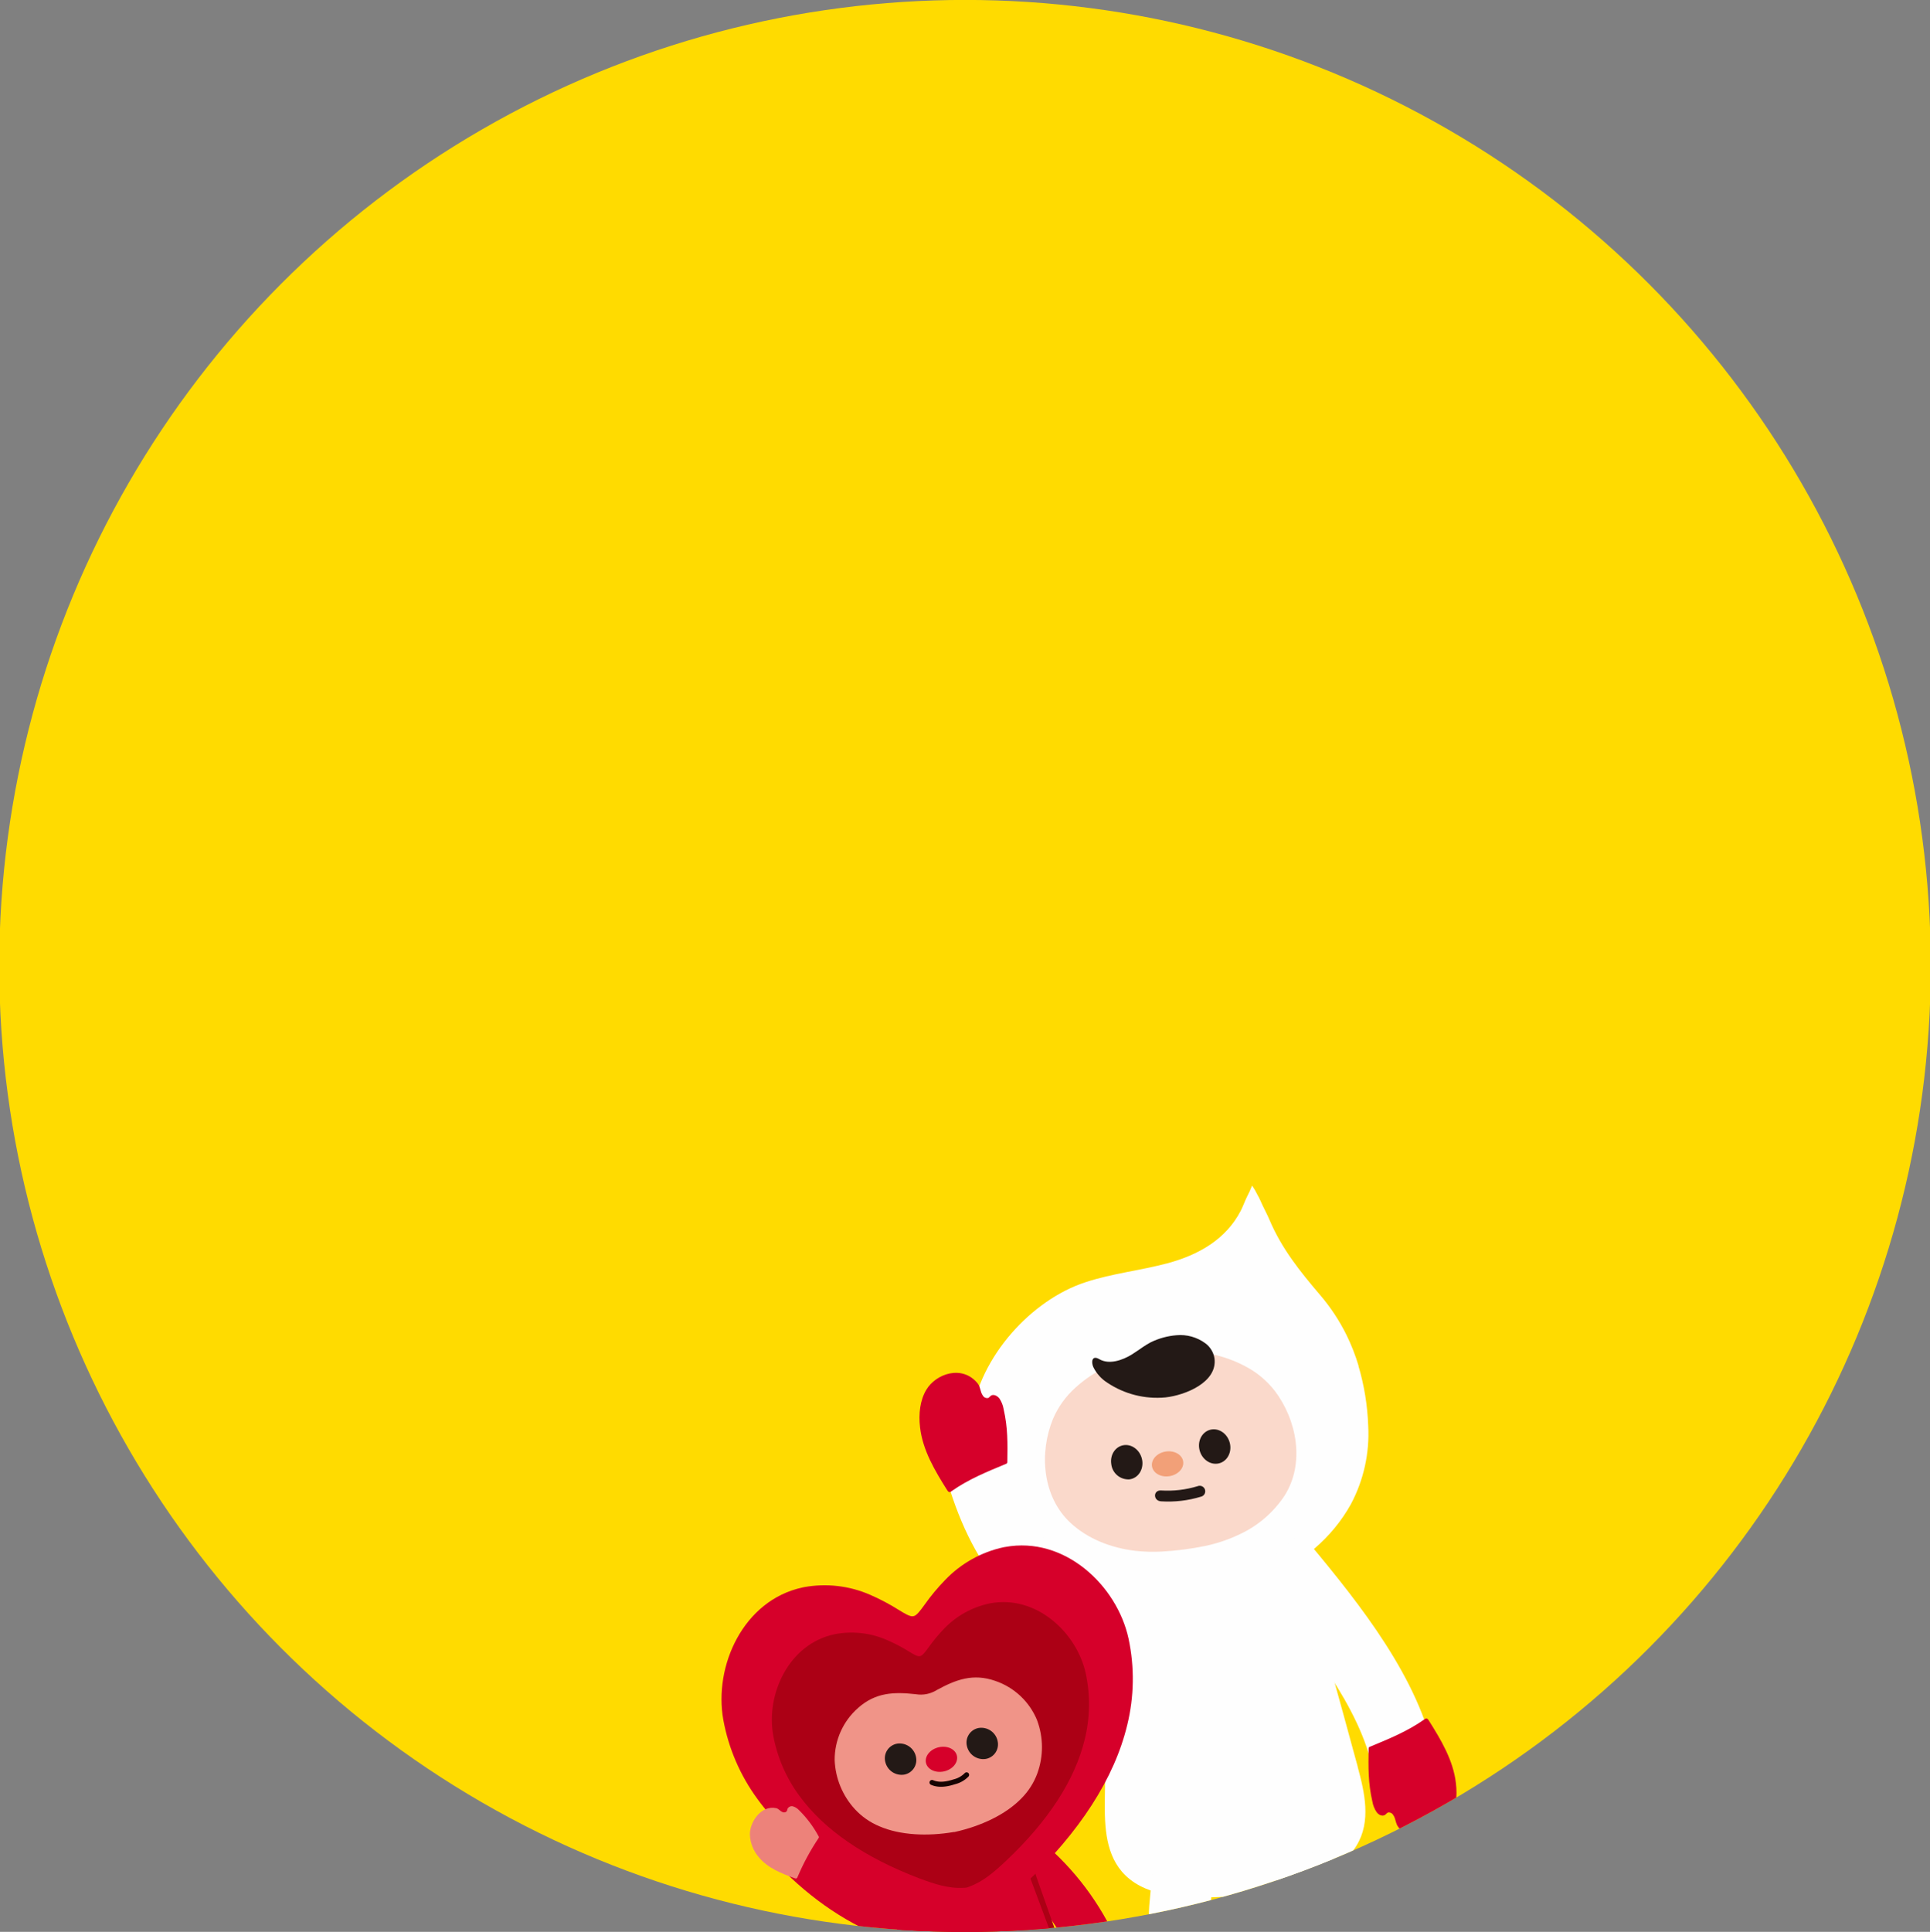 <svg id="圖層_1" data-name="圖層 1" xmlns="http://www.w3.org/2000/svg" xmlns:xlink="http://www.w3.org/1999/xlink" viewBox="0 0 614.51 614.96"><rect x="0" y="0" width="614.51" height="614.96" fill="#808080" stroke="none"/><defs><style>.cls-1,.cls-2,.cls-46{fill:none;}.cls-2{clip-rule:evenodd;}.cls-3{fill:#ffdb00;}.cls-4{clip-path:url(#clip-path);}.cls-5{clip-path:url(#clip-path-2);}.cls-6{clip-path:url(#clip-path-3);}.cls-7{clip-path:url(#clip-path-4);}.cls-8{clip-path:url(#clip-path-5);}.cls-9{fill:#fefefe;}.cls-10{clip-path:url(#clip-path-6);}.cls-11{clip-path:url(#clip-path-8);}.cls-12{clip-path:url(#clip-path-9);}.cls-13{clip-path:url(#clip-path-11);}.cls-14{clip-path:url(#clip-path-12);}.cls-15{clip-path:url(#clip-path-14);}.cls-16{clip-path:url(#clip-path-15);}.cls-17{clip-path:url(#clip-path-16);}.cls-18{clip-path:url(#clip-path-17);}.cls-19{fill:#fad9cb;}.cls-20{clip-path:url(#clip-path-19);}.cls-21{fill:#231916;}.cls-22{clip-path:url(#clip-path-21);}.cls-23{fill:#f2a078;}.cls-24{clip-path:url(#clip-path-23);}.cls-25{clip-path:url(#clip-path-25);}.cls-26{clip-path:url(#clip-path-27);}.cls-27{clip-path:url(#clip-path-29);}.cls-28{clip-path:url(#clip-path-31);}.cls-29{fill:#d6002a;}.cls-30{clip-path:url(#clip-path-33);}.cls-31{clip-path:url(#clip-path-35);}.cls-32{clip-path:url(#clip-path-37);}.cls-33{clip-path:url(#clip-path-39);}.cls-34{clip-path:url(#clip-path-40);}.cls-35{clip-path:url(#clip-path-41);}.cls-36{clip-path:url(#clip-path-42);}.cls-37{fill:#ac0015;}.cls-38{clip-path:url(#clip-path-44);}.cls-39{clip-path:url(#clip-path-46);}.cls-40{clip-path:url(#clip-path-48);}.cls-41{clip-path:url(#clip-path-50);}.cls-42{fill:#f09488;}.cls-43{clip-path:url(#clip-path-52);}.cls-44{clip-path:url(#clip-path-54);}.cls-45{clip-path:url(#clip-path-56);}.cls-46{stroke:#160403;stroke-linecap:round;stroke-linejoin:round;stroke-width:1.61px;}.cls-47{clip-path:url(#clip-path-59);}.cls-48{clip-path:url(#clip-path-61);}.cls-49{fill:#ed827a;}</style><clipPath id="clip-path"><circle class="cls-1" cx="307.26" cy="307.48" r="307.5"/></clipPath><clipPath id="clip-path-2"><rect class="cls-1" x="-198.24" y="166.98" width="1285" height="1085"/></clipPath><clipPath id="clip-path-3"><rect class="cls-1" x="-5.24" y="-5.02" width="625" height="703"/></clipPath><clipPath id="clip-path-4"><path class="cls-2" d="M432.29,562.35c-.63-2.31-1.27-4.62-1.9-6.93-3.47-12.67-6.8-25.36-10.95-37.8a97.94,97.94,0,0,1-3.5-14.63c-.48-2.83-.74-8.33-3.53-10-2-1.18-4.42-1.05-6.71-.88l-22.36,1.67v-.08l-.73.14-.74.05V494l-22.05,4.12c-2.26.43-4.68.93-6.27,2.58-2.24,2.31-1.16,7.64-.91,10.46a105,105,0,0,1,.18,14.84l-.12,2.63c-.57,12.35-.68,24.71-.84,37.07,0,2.4-.07,4.8-.09,7.2-.1,8.55.18,17.94,6.63,24.15,7.19,6.92,19.41,7.38,30.29,6.8,2.36-.12,4.76-.29,7.15-.54v0l.73-.11.73-.08v0c2.38-.38,4.74-.83,7.06-1.31,10.66-2.23,22.36-5.82,27.58-14.35,4.68-7.66,2.58-16.81.34-25.06"/></clipPath><clipPath id="clip-path-5"><rect class="cls-1" x="-0.24" y="166.98" width="615" height="448"/></clipPath><clipPath id="clip-path-6"><path class="cls-2" d="M388.4,664c-4-11.15-9.75-21.23-15.84-31.91l-.66-1.15a47.64,47.64,0,0,1-5-11c-1.72-6.25-1.1-12.43-.61-17.4L367.91,586l19.35,1.8-1.63,16.53c-.38,3.82-.77,7.76,0,10.73a32.4,32.4,0,0,0,3.24,6.74l.65,1.14c6.51,11.4,12.65,22.17,17.2,34.85Z"/></clipPath><clipPath id="clip-path-8"><path class="cls-2" d="M385.17,666.56c-2.41,3.88-4.18,9.46.59,13.14,2.31,1.78,5.8,1.43,8.78.61,4.74-1.3,11.69-3.41,14.26-7.82,1.78-3.32.75-7.06-.43-10.26-1.43-3.9-3.22-7.41-4.44-11.41a2.73,2.73,0,0,0-.76-1.43c-.73-.61-1.88-.42-2.86-.18a69.7,69.7,0,0,0-13.93,5,10.65,10.65,0,0,0-2.16,1.27,1.43,1.43,0,0,0-.51.66,1.45,1.45,0,0,0,.13.89c1,2.84,3.23,6.47,1.33,9.54"/></clipPath><clipPath id="clip-path-9"><polygon class="cls-2" points="427.4 656.98 404.76 594.21 423.12 587.98 445.76 650.75 427.4 656.98"/></clipPath><clipPath id="clip-path-11"><path class="cls-2" d="M424.16,656.57c-2.4,3.88-4.17,9.47.61,13.14,2.31,1.77,5.8,1.42,8.78.59,4.74-1.3,11.69-3.42,14.26-7.83,1.77-3.32.73-7.06-.45-10.26-1.44-3.89-3.23-7.4-4.45-11.4a2.78,2.78,0,0,0-.76-1.42c-.73-.61-1.89-.42-2.87-.18a70.5,70.5,0,0,0-13.92,5,11.18,11.18,0,0,0-2.16,1.28,1.43,1.43,0,0,0-.51.66,1.38,1.38,0,0,0,.13.89c1.05,2.83,3.24,6.46,1.34,9.53"/></clipPath><clipPath id="clip-path-12"><rect class="cls-1" x="308.87" y="377.39" width="126.84" height="131.98"/></clipPath><clipPath id="clip-path-14"><rect class="cls-1" x="306.76" y="376.98" width="130" height="133"/></clipPath><clipPath id="clip-path-15"><path class="cls-2" d="M432.56,434.75a63.58,63.58,0,0,0-3.83-9.78,61.43,61.43,0,0,0-8.36-12.68c-6.44-7.56-12.26-14.75-16.21-24.08-.64-1.52-1.43-3-2.14-4.47-.55-1.15-1-2.35-1.68-3.46a20.33,20.33,0,0,0-1.68-2.89,35.64,35.64,0,0,1-1.67,3.66c-.68,1.42-1.2,2.9-1.91,4.3-4.77,9.27-13.61,14.16-23.37,16.78-8.58,2.3-17.5,3.21-26,6-17.59,5.71-33.74,24-36.35,42.46-2.13,15,2.25,31,12.75,42,8.63,9,20.18,14.32,32.17,16.08a69.93,69.93,0,0,0,13.48.62c3.7-.19,7.47-.55,11.22-1.06h.09c3.75-.45,7.5-1,11.12-1.79a69.52,69.52,0,0,0,12.88-4c11.15-4.71,21-12.71,27.05-23.62a47.61,47.61,0,0,0,5.52-24.89,77.09,77.09,0,0,0-3.12-19.18"/></clipPath><clipPath id="clip-path-16"><rect class="cls-1" x="308.76" y="376.98" width="127" height="133"/></clipPath><clipPath id="clip-path-17"><path class="cls-2" d="M405.84,442.68a28.66,28.66,0,0,0-9.42-7.8A40.15,40.15,0,0,0,385.5,431a57,57,0,0,0-16.66-.75h0l-.41.07-.42,0h0A57.08,57.08,0,0,0,352,435.25a39.73,39.73,0,0,0-9.57,6.46,28.31,28.31,0,0,0-7.13,9.89c-4.44,10.76-3.5,24.74,5.51,33.13,5.48,5.1,12.88,8,20.6,8.93a50.3,50.3,0,0,0,8.68.23,93.56,93.56,0,0,0,13.55-1.76,47.94,47.94,0,0,0,11.19-3.79A34.53,34.53,0,0,0,409,476.11c6.58-10.37,3.91-24.12-3.15-33.43"/></clipPath><clipPath id="clip-path-19"><path class="cls-2" d="M363.83,428.84c-1.14.77-2.26,1.58-3.43,2.31-3,1.85-7.25,3.34-10.39,1.5-2.38-1.39-2.63.93-1.88,2.58a12.45,12.45,0,0,0,4.44,4.92,28.51,28.51,0,0,0,18.5,4.68c6.26-.68,16.68-4.8,15.61-12.5a7.41,7.41,0,0,0-2.93-4.75,13.4,13.4,0,0,0-9.2-2.54,22.77,22.77,0,0,0-8.23,2.28,27.6,27.6,0,0,0-2.49,1.52"/></clipPath><clipPath id="clip-path-21"><path class="cls-2" d="M376.73,465.3c-.26-2.17-2.7-3.63-5.45-3.26s-4.76,2.44-4.5,4.62,2.7,3.64,5.45,3.26,4.77-2.44,4.5-4.62"/></clipPath><clipPath id="clip-path-23"><path class="cls-2" d="M363.69,464.93c-.44-3-3-5.23-5.73-4.92s-4.58,3-4.14,6a5.48,5.48,0,0,0,5.74,4.91c2.72-.3,4.57-3,4.13-6"/></clipPath><clipPath id="clip-path-25"><path class="cls-2" d="M391.69,459.93c-.44-3-3-5.23-5.73-4.92s-4.58,3-4.14,6,3,5.22,5.74,4.91,4.57-3,4.13-6"/></clipPath><clipPath id="clip-path-27"><path class="cls-2" d="M369.69,477.91a35.7,35.7,0,0,0,12.69-1.48,1.76,1.76,0,1,0-1.07-3.34,32.74,32.74,0,0,1-11.62,1.36c-2.58-.16-2.57,3.31,0,3.46"/></clipPath><clipPath id="clip-path-29"><path class="cls-2" d="M350.37,527c-26.47-10.57-41.31-28.08-49.61-58.55L320.18,463c6.59,24.2,17.13,36.81,37.58,45Z"/></clipPath><clipPath id="clip-path-31"><path class="cls-2" d="M314.69,445a1.58,1.58,0,0,1-1.75-.75c-.86-1.17-.73-2.73-1.65-3.87-4.87-6-13.25-3.16-16.34,2-2,3.3-2.52,7.71-2,12,.82,7.27,4.81,13.93,8.59,19.91.18.28.39.59.67.67a.89.89,0,0,0,.7-.24c5.46-3.85,11.34-6.22,17.43-8.75a.63.63,0,0,0,.3-.21.85.85,0,0,0,.09-.46c.1-5.8.17-10.87-1.18-16.74a8.68,8.68,0,0,0-1.35-3.4c-.74-.95-2-1.46-2.78-.81a6.76,6.76,0,0,1-.62.58l-.09.05"/></clipPath><clipPath id="clip-path-33"><path class="cls-2" d="M436.31,560c-5.51-20.27-23.2-41.46-37.42-58.49l-.13-.17L414.12,488l.14.17c15.51,18.57,34.81,41.69,41.5,66.34Z"/></clipPath><clipPath id="clip-path-35"><path class="cls-2" d="M441.83,577a1.57,1.57,0,0,1,1.75.74c.86,1.17.73,2.74,1.65,3.88,4.87,6,13.25,3.15,16.33-2,2-3.3,2.52-7.71,2-12-.83-7.27-4.82-13.92-8.6-19.9-.18-.29-.39-.6-.68-.67a.83.83,0,0,0-.69.23c-5.46,3.85-11.34,6.23-17.43,8.76a.61.61,0,0,0-.3.2,1,1,0,0,0-.09.47c-.1,5.8-.17,10.86,1.19,16.74a8.68,8.68,0,0,0,1.35,3.4c.73,1,2,1.46,2.78.8a6.64,6.64,0,0,1,.62-.57l.09,0"/></clipPath><clipPath id="clip-path-37"><path class="cls-2" d="M323.19,598.42c9.45,8.17,16.18,18.4,21,29.94,1.56,3.74,6.93,4.49,10.06,2.68,3.82-2.2,4.19-6.52,2.65-10.21a88.54,88.54,0,0,0-23.31-33c-7.17-6.2-17.63,4.31-10.41,10.55"/></clipPath><clipPath id="clip-path-39"><path class="cls-2" d="M351.39,639.84a1.29,1.29,0,0,1,1.35.14c.75.54.83,1.48,1.62,2,4.2,2.7,10-.47,11.62-4.05a10.06,10.06,0,0,0,.13-7.44c-1.4-4.14-5-7.36-8.43-10.22a.91.91,0,0,0-.56-.28.79.79,0,0,0-.48.26A75.42,75.42,0,0,1,345,628.46a.42.42,0,0,0-.19.18.48.48,0,0,0,0,.29,31.09,31.09,0,0,0,2.72,9.66,4.32,4.32,0,0,0,1.35,1.76,1.72,1.72,0,0,0,2.1,0c.14-.14.24-.32.39-.45l.06,0"/></clipPath><clipPath id="clip-path-40"><path class="cls-2" d="M297,681.89a1,1,0,0,1-.2.32c-.79.77-2.88.39-3.91.64-3.13.79-5.9,3.46-6.09,6.78a6,6,0,0,0,2.91,5.62c2.85,1.6,6.83,1.81,10,1.71,2.49-.07,5.1-.52,7-2.1a5.9,5.9,0,0,0,2-4.41c0-2-1.37-3.26-1.68-5.14a16.3,16.3,0,0,1,0-4.3l1.08-11.54c.22-2.4-3.17-4.12-5.25-4.42a12.87,12.87,0,0,0-2.91,0,14.41,14.41,0,0,0-2.37.47c-.28,3.78,0,7.62-.27,11.43-.07.94.08,3.79-.43,4.9"/></clipPath><clipPath id="clip-path-41"><path class="cls-2" d="M338.36,681.72a1.06,1.06,0,0,0,.22.3c.81.73,2.83.24,3.85.45a7.81,7.81,0,0,1,6.29,6.49,6.08,6.08,0,0,1-2.57,5.79c-2.7,1.75-6.58,2.16-9.7,2.23a11,11,0,0,1-7-1.75,6,6,0,0,1-2.21-4.32c-.13-2,1.17-3.35,1.38-5.24a16.91,16.91,0,0,0-.25-4.32q-.81-5.76-1.63-11.52c-.34-2.41,2.89-4.3,4.91-4.7a11.8,11.8,0,0,1,2.85-.12,14.09,14.09,0,0,1,2.33.35c.46,3.78.34,7.66.83,11.46.12.93.11,3.8.66,4.9"/></clipPath><clipPath id="clip-path-42"><path class="cls-2" d="M344.15,638.14q-4.65-13.67-9.43-27.28-2.39-6.79-4.8-13.6c-.78-2.18-1.55-8.77-3.73-9.82a8.31,8.31,0,0,0-4.73-.24l-15.54,2.23v0l-.5.13-.51.07v0l-15.22,3.84a8.25,8.25,0,0,0-4.27,2c-1.61,1.8.21,8.18.33,10.49q.39,7.2.81,14.39.84,14.4,1.81,28.77c.43,6.33,1.16,13.25,6,17.57,5.43,4.82,14,4.67,21.59,3.81,1.65-.19,3.32-.41,5-.69v0l.51-.12.51-.08v0c1.64-.37,3.27-.8,4.86-1.25,7.34-2.08,15.33-5.2,18.49-11.71,2.83-5.85.84-12.52-1.2-18.52"/></clipPath><clipPath id="clip-path-44"><path class="cls-2" d="M314.83,644.19c-6.17.84-12.8,1-16.13.48l-.22,0c-3.54-.59-11.82-2-12.09-9.53l-1.61-43.73a8.62,8.62,0,0,1,6.89-9c.34-.06.69-.11,1-.14l.71-.14c1.64-.32,4.54-.94,8.39-1.78l.53-.12.56-.1c3.88-.68,6.8-1.22,8.44-1.54l.71-.14a8.17,8.17,0,0,1,1-.27,8.55,8.55,0,0,1,5.66.84,8.75,8.75,0,0,1,4.21,5l15.27,40.91c2.64,7.09-4.48,11.52-7.52,13.41l-.19.12c-2.83,1.76-8.92,4.07-14.87,5.64a3.45,3.45,0,0,1-.43.12l-.34.05"/></clipPath><clipPath id="clip-path-46"><path class="cls-2" d="M310,610.83l-.69.09h-.25c-6.39.4-12.36-1.65-18.42-4-22.64-8.68-39.3-20.22-49.5-34.3a61.27,61.27,0,0,1-10.84-25.17c-3.08-17.07,6.32-38.06,25.23-42.12l.47-.1a36.24,36.24,0,0,1,21.09,2.45,67.44,67.44,0,0,1,9,4.75l.38.23c1.38.85,3.27,2,4.18,1.83l.32-.06c.94-.19,2.24-2,3.19-3.31l.26-.35a65.3,65.3,0,0,1,6.55-7.86,36.31,36.31,0,0,1,18.55-10.38l.47-.08c19-3.52,35.7,12.27,39.35,29.22a61.43,61.43,0,0,1-.43,27.43c-4.07,16.92-15.06,34-32.67,50.71-4.63,4.39-9.29,8.51-15.19,10.64a6,6,0,0,1-1.09.35"/></clipPath><clipPath id="clip-path-48"><path class="cls-2" d="M307.65,600.87a4.78,4.78,0,0,1-.53.06h-.2c-4.93.31-9.53-1.26-14.2-3-17.46-6.64-30.3-15.47-38.16-26.23a46.57,46.57,0,0,1-8.36-19.25c-2.38-13,4.87-29.11,19.45-32.21l.36-.08A28.13,28.13,0,0,1,282.27,522a50.75,50.75,0,0,1,7,3.63l.29.18c1.07.65,2.52,1.54,3.23,1.4l.24-.05c.73-.14,1.73-1.52,2.47-2.53l.19-.27a52.21,52.21,0,0,1,5-6A28.07,28.07,0,0,1,315,510.43l.36-.07c14.66-2.69,27.52,9.39,30.34,22.35a46.65,46.65,0,0,1-.33,21c-3.14,12.93-11.61,26-25.19,38.77-3.58,3.36-7.16,6.51-11.71,8.14a4.12,4.12,0,0,1-.84.27"/></clipPath><clipPath id="clip-path-50"><path class="cls-2" d="M330.22,547.62a22.07,22.07,0,0,0-13.32-12.55c-7.07-2.46-12.5-.44-18.66,2.93a9.58,9.58,0,0,1-6.63,1.31c-7-.78-12.8-.59-18.38,4.36a21.91,21.91,0,0,0-7.47,16.65,24.53,24.53,0,0,0,6.44,15.59,22.19,22.19,0,0,0,7.79,5.44c6.55,2.84,15.27,3.27,23.73,1.82h0l.12,0,.12,0h0c8.39-1.86,16.28-5.57,21.23-10.68a22,22,0,0,0,5.1-8,24.39,24.39,0,0,0-.07-16.84"/></clipPath><clipPath id="clip-path-52"><path class="cls-2" d="M304.7,559c-.4-2.13-2.94-3.4-5.68-2.83s-4.61,2.76-4.21,4.89,2.95,3.4,5.68,2.84,4.61-2.76,4.21-4.9"/></clipPath><clipPath id="clip-path-54"><path class="cls-2" d="M291.63,559.13a5.33,5.33,0,0,0-6-4.08,4.72,4.72,0,0,0-3.76,5.78,5.32,5.32,0,0,0,6,4.08,4.71,4.71,0,0,0,3.75-5.78"/></clipPath><clipPath id="clip-path-56"><path class="cls-2" d="M317.63,554.13a5.33,5.33,0,0,0-6-4.08,4.72,4.72,0,0,0-3.76,5.78,5.32,5.32,0,0,0,6,4.08,4.71,4.71,0,0,0,3.75-5.78"/></clipPath><clipPath id="clip-path-59"><path class="cls-2" d="M290.53,603.78c-11.38-3.62-21.32-10.21-29.9-18.62-7-6.84-17.57,4-10.59,10.86,10.45,10.25,22.66,18.18,36.51,22.58,9.23,2.93,13.17-11.9,4-14.82"/></clipPath><clipPath id="clip-path-61"><path class="cls-2" d="M250.54,576.5a1.07,1.07,0,0,1-1.21.39c-.87-.23-1.32-1.12-2.21-1.31-4.7-1-8.38,4.28-8.36,8.39a11.71,11.71,0,0,0,2.88,7.26c2.88,3.47,7.31,5.19,11.39,6.66a.79.79,0,0,0,.6.05.76.76,0,0,0,.31-.44,74.56,74.56,0,0,1,6.72-12.43.6.6,0,0,0,.1-.25.57.57,0,0,0-.11-.28,35,35,0,0,0-6.24-8.32,4.4,4.4,0,0,0-1.87-1.19,1.49,1.49,0,0,0-1.81.82,5.47,5.47,0,0,1-.15.58.16.16,0,0,1,0,.07"/></clipPath></defs><circle class="cls-3" cx="307.26" cy="307.48" r="307.5"/><g class="cls-4"><g class="cls-5"><g class="cls-6"><g class="cls-7"><g class="cls-8"><rect class="cls-9" x="346.76" y="486.98" width="93" height="122"/></g></g><g class="cls-10"><g class="cls-8"><rect class="cls-9" x="360.76" y="580.98" width="51" height="88"/></g></g><g class="cls-12"><g class="cls-8"><rect class="cls-9" x="399.76" y="582.98" width="51" height="79"/></g></g><g class="cls-14"><g class="cls-8"><g class="cls-15"><g class="cls-16"><g class="cls-17"><rect class="cls-9" x="303.87" y="372.39" width="136.84" height="141.98"/></g></g></g></g></g><g class="cls-18"><g class="cls-8"><rect class="cls-19" x="327.76" y="424.98" width="90" height="74"/></g></g><g class="cls-20"><g class="cls-8"><rect class="cls-21" x="342.76" y="419.98" width="49" height="30"/></g></g><g class="cls-22"><g class="cls-8"><rect class="cls-23" x="361.76" y="456.98" width="20" height="18"/></g></g><g class="cls-24"><g class="cls-8"><rect class="cls-21" x="348.76" y="454.98" width="20" height="21"/></g></g><g class="cls-25"><g class="cls-8"><rect class="cls-21" x="376.76" y="449.98" width="20" height="21"/></g></g><g class="cls-26"><g class="cls-8"><rect class="cls-21" x="362.76" y="467.98" width="26" height="15"/></g></g><g class="cls-27"><g class="cls-8"><rect class="cls-9" x="295.76" y="457.98" width="67" height="74"/></g></g><g class="cls-28"><g class="cls-8"><rect class="cls-29" x="287.76" y="431.98" width="38" height="48"/></g></g><g class="cls-30"><g class="cls-8"><rect class="cls-9" x="393.76" y="482.98" width="67" height="82"/></g></g><g class="cls-31"><g class="cls-8"><rect class="cls-29" x="430.76" y="541.98" width="38" height="48"/></g></g><g class="cls-32"><g class="cls-8"><rect class="cls-29" x="315.76" y="580.98" width="47" height="56"/></g></g><g class="cls-36"><g class="cls-8"><rect class="cls-37" x="279.76" y="581.98" width="72" height="94"/></g></g><g class="cls-38"><g class="cls-8"><rect class="cls-29" x="279.76" y="572.98" width="64" height="77"/></g></g><g class="cls-39"><g class="cls-8"><rect class="cls-29" x="224.76" y="486.98" width="141" height="129"/></g></g><g class="cls-40"><g class="cls-8"><rect class="cls-37" x="240.76" y="504.98" width="111" height="101"/></g></g><g class="cls-41"><g class="cls-8"><rect class="cls-42" x="260.76" y="528.98" width="76" height="60"/></g></g><g class="cls-43"><g class="cls-8"><rect class="cls-29" x="289.76" y="550.98" width="20" height="18"/></g></g><g class="cls-44"><g class="cls-8"><rect class="cls-21" x="276.76" y="549.98" width="20" height="20"/></g></g><g class="cls-45"><g class="cls-8"><rect class="cls-21" x="302.76" y="544.98" width="20" height="20"/></g></g><g class="cls-8"><path class="cls-46" d="M296.76,567.41c2.26,1,4.81.52,7.14-.23a8.17,8.17,0,0,0,3.86-2.2"/></g><g class="cls-47"><g class="cls-8"><rect class="cls-29" x="242.76" y="577.98" width="58" height="46"/></g></g><g class="cls-48"><g class="cls-8"><rect class="cls-49" x="233.76" y="569.98" width="32" height="33"/></g></g></g></g></g></svg>